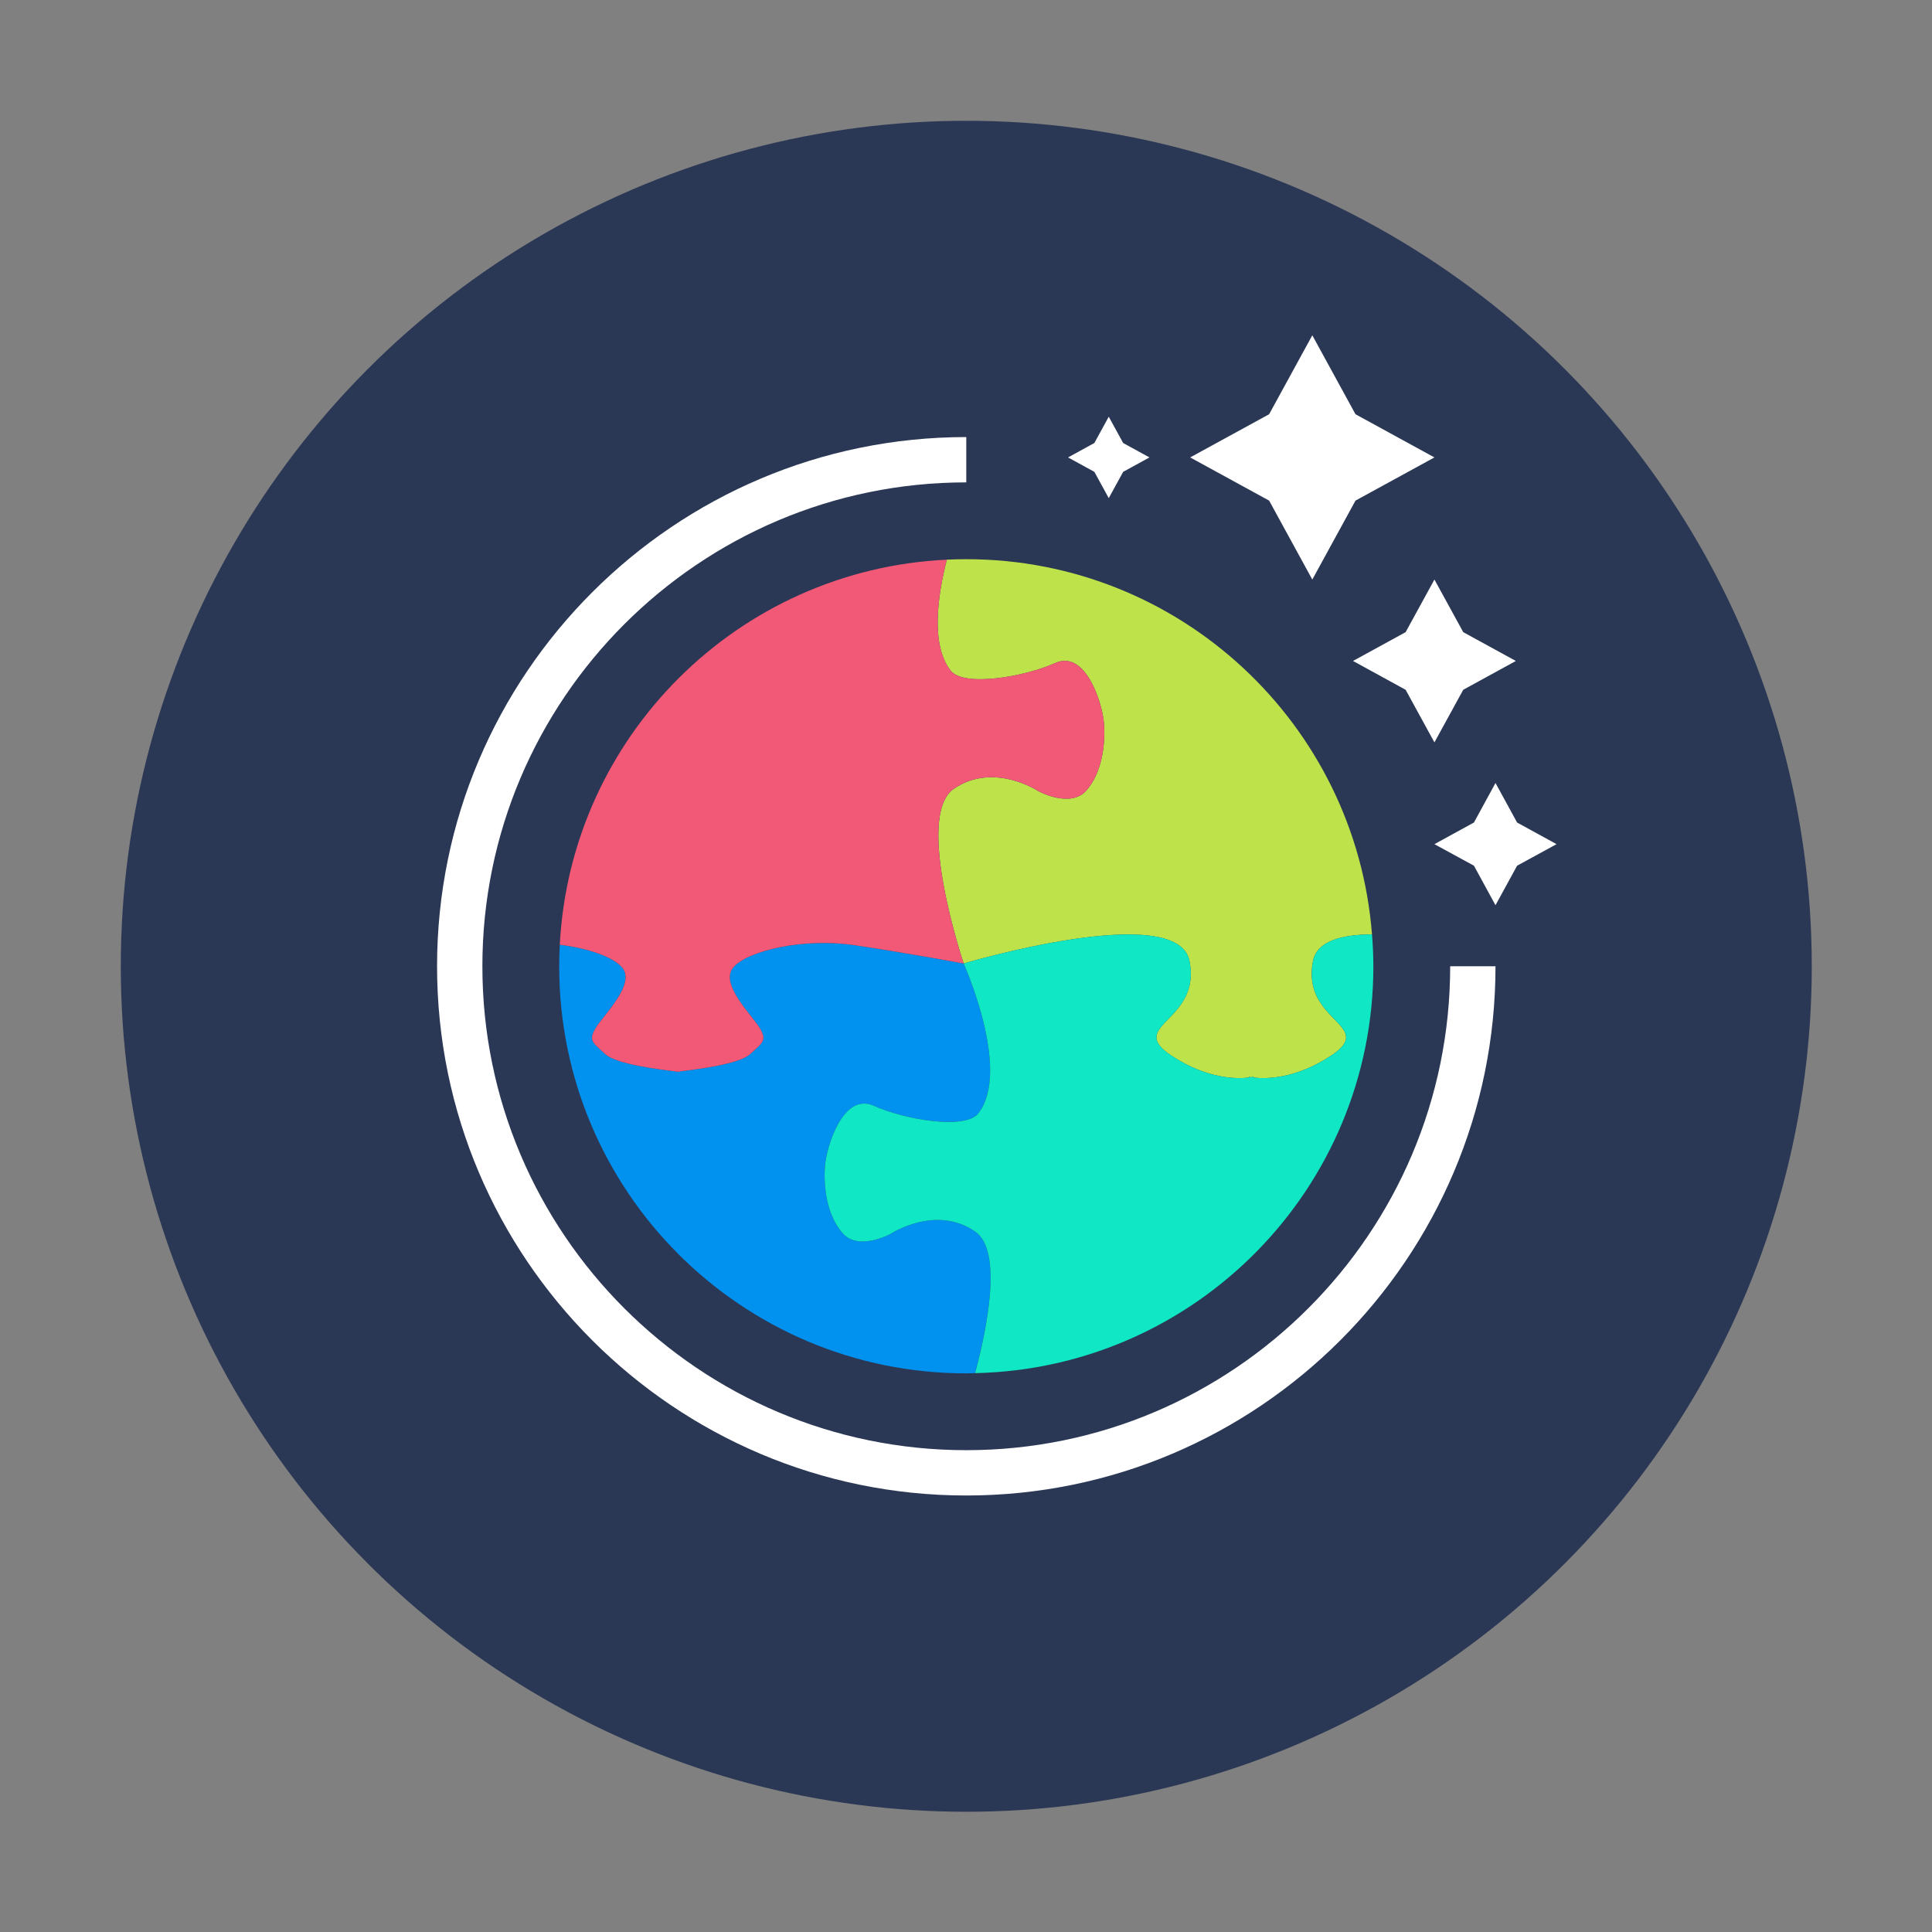 <svg xmlns="http://www.w3.org/2000/svg" width="48" height="48" version="1"><rect width="100%" height="100%" fill="#808080" stroke="none"/><g transform="matrix(.778 0 0 .778 -.889 -.889)"><circle cx="32" cy="32" r="27" style="fill:#2b3855;fill-opacity:1"/><g stroke-width="1.3"><path fill="#fff" d="m43.05 11.85-1.379 2.521-2.521 1.379 2.521 1.379 1.379 2.521 1.379-2.521 2.521-1.379-2.521-1.379zm-6.5 2.6-.46.84-.84.46.84.46.46.84.46-.84.84-.46-.84-.46zM32 15.1c-9.319 0-16.9 7.581-16.9 16.9S22.681 48.9 32 48.9 48.9 41.319 48.9 32h-1.447c0 8.52-6.932 15.453-15.453 15.453S16.547 40.521 16.547 32 23.478 16.547 32 16.547Zm14.95 4.55-.92 1.68-1.68.92 1.68.92.92 1.68.92-1.68 1.68-.92-1.68-.92zm1.95 6.497-.688 1.262-1.262.691 1.262.688.688 1.262.69-1.262 1.26-.688-1.26-.69z"/><path fill="#0092ee" d="M31.916 31.912s-1.85-.34-3.482-.584-3.416.176-3.872.706c-.457.53.602 1.534.84 1.936.237.402.11.456-.31.84-.351.32-1.775.496-2.236.545v.015l-.073-.007-.072.007v-.015c-.46-.049-1.885-.225-2.235-.545-.42-.384-.548-.438-.31-.84.237-.402 1.296-1.407.84-1.936-.28-.324-1.055-.606-1.988-.721Q19 31.655 19 32c0 7.18 5.82 13 13 13 .094 0 .187-.005.28-.007.386-1.44.888-3.908.005-4.52-1.266-.876-2.703.073-2.703.073s-1.023.56-1.535-.024c-.511-.584-.608-1.51-.56-2.143.049-.633.585-2.362 1.559-1.924s2.918.776 3.336.244c1.072-1.364-.466-4.787-.466-4.787"/><path fill="#bee34a" d="M31.916 31.912s6.822-2.031 7.211-.083-2.045 2.045-.584 3.02c1.159.771 2.131.748 2.485.705v-.024l.072.014.073-.014v.024c.354.043 1.326.067 2.485-.706 1.461-.974-.974-1.071-.585-3.02.126-.626.896-.841 1.883-.846C44.436 24.279 38.836 19 32 19q-.312 0-.621.015c-.288 1.123-.528 2.716.123 3.545.419.533 2.363.195 3.337-.243.974-.439 1.51 1.29 1.558 1.924s-.048 1.558-.56 2.143c-.511.584-1.534.024-1.534.024s-1.437-.95-2.703-.073c-1.266.876.317 5.576.317 5.576"/><path fill="#f15976" d="M20.166 33.969c-.237.402-.11.457.31.84.351.32 1.775.496 2.236.546v.014l.072-.007.073.007v-.014c.46-.05 1.884-.226 2.235-.546.42-.383.548-.438.31-.84-.237-.402-1.296-1.406-.84-1.936s2.241-.95 3.873-.706c1.631.243 3.482.584 3.482.584s-1.583-4.7-.317-5.577 2.704.074 2.704.074 1.022.56 1.534-.025c.511-.584.608-1.51.56-2.143-.049-.633-.585-2.362-1.559-1.923-.974.438-2.918.775-3.336.243-.651-.83-.411-2.422-.124-3.545-6.663.314-12.014 5.643-12.36 12.297.933.116 1.709.398 1.988.721.456.53-.603 1.535-.84 1.936"/><path fill="#10e7c4" d="M45 32q-.002-.514-.044-1.018c-.986.004-1.757.22-1.882.846-.39 1.948 2.046 2.046.584 3.02-1.158.772-2.13.748-2.485.706v-.024l-.072.013-.073-.013v.024c-.354.043-1.326.066-2.484-.706-1.462-.974.974-1.072.584-3.02s-7.212.084-7.212.084 1.538 3.423.466 4.787c-.418.532-2.362.195-3.336-.244s-1.51 1.29-1.558 1.924c-.05.633.048 1.559.56 2.143.511.584 1.534.024 1.534.024s1.437-.95 2.703-.073c.883.612.381 3.08-.004 4.52C39.33 44.843 45 39.086 45 32"/></g></g></svg>
